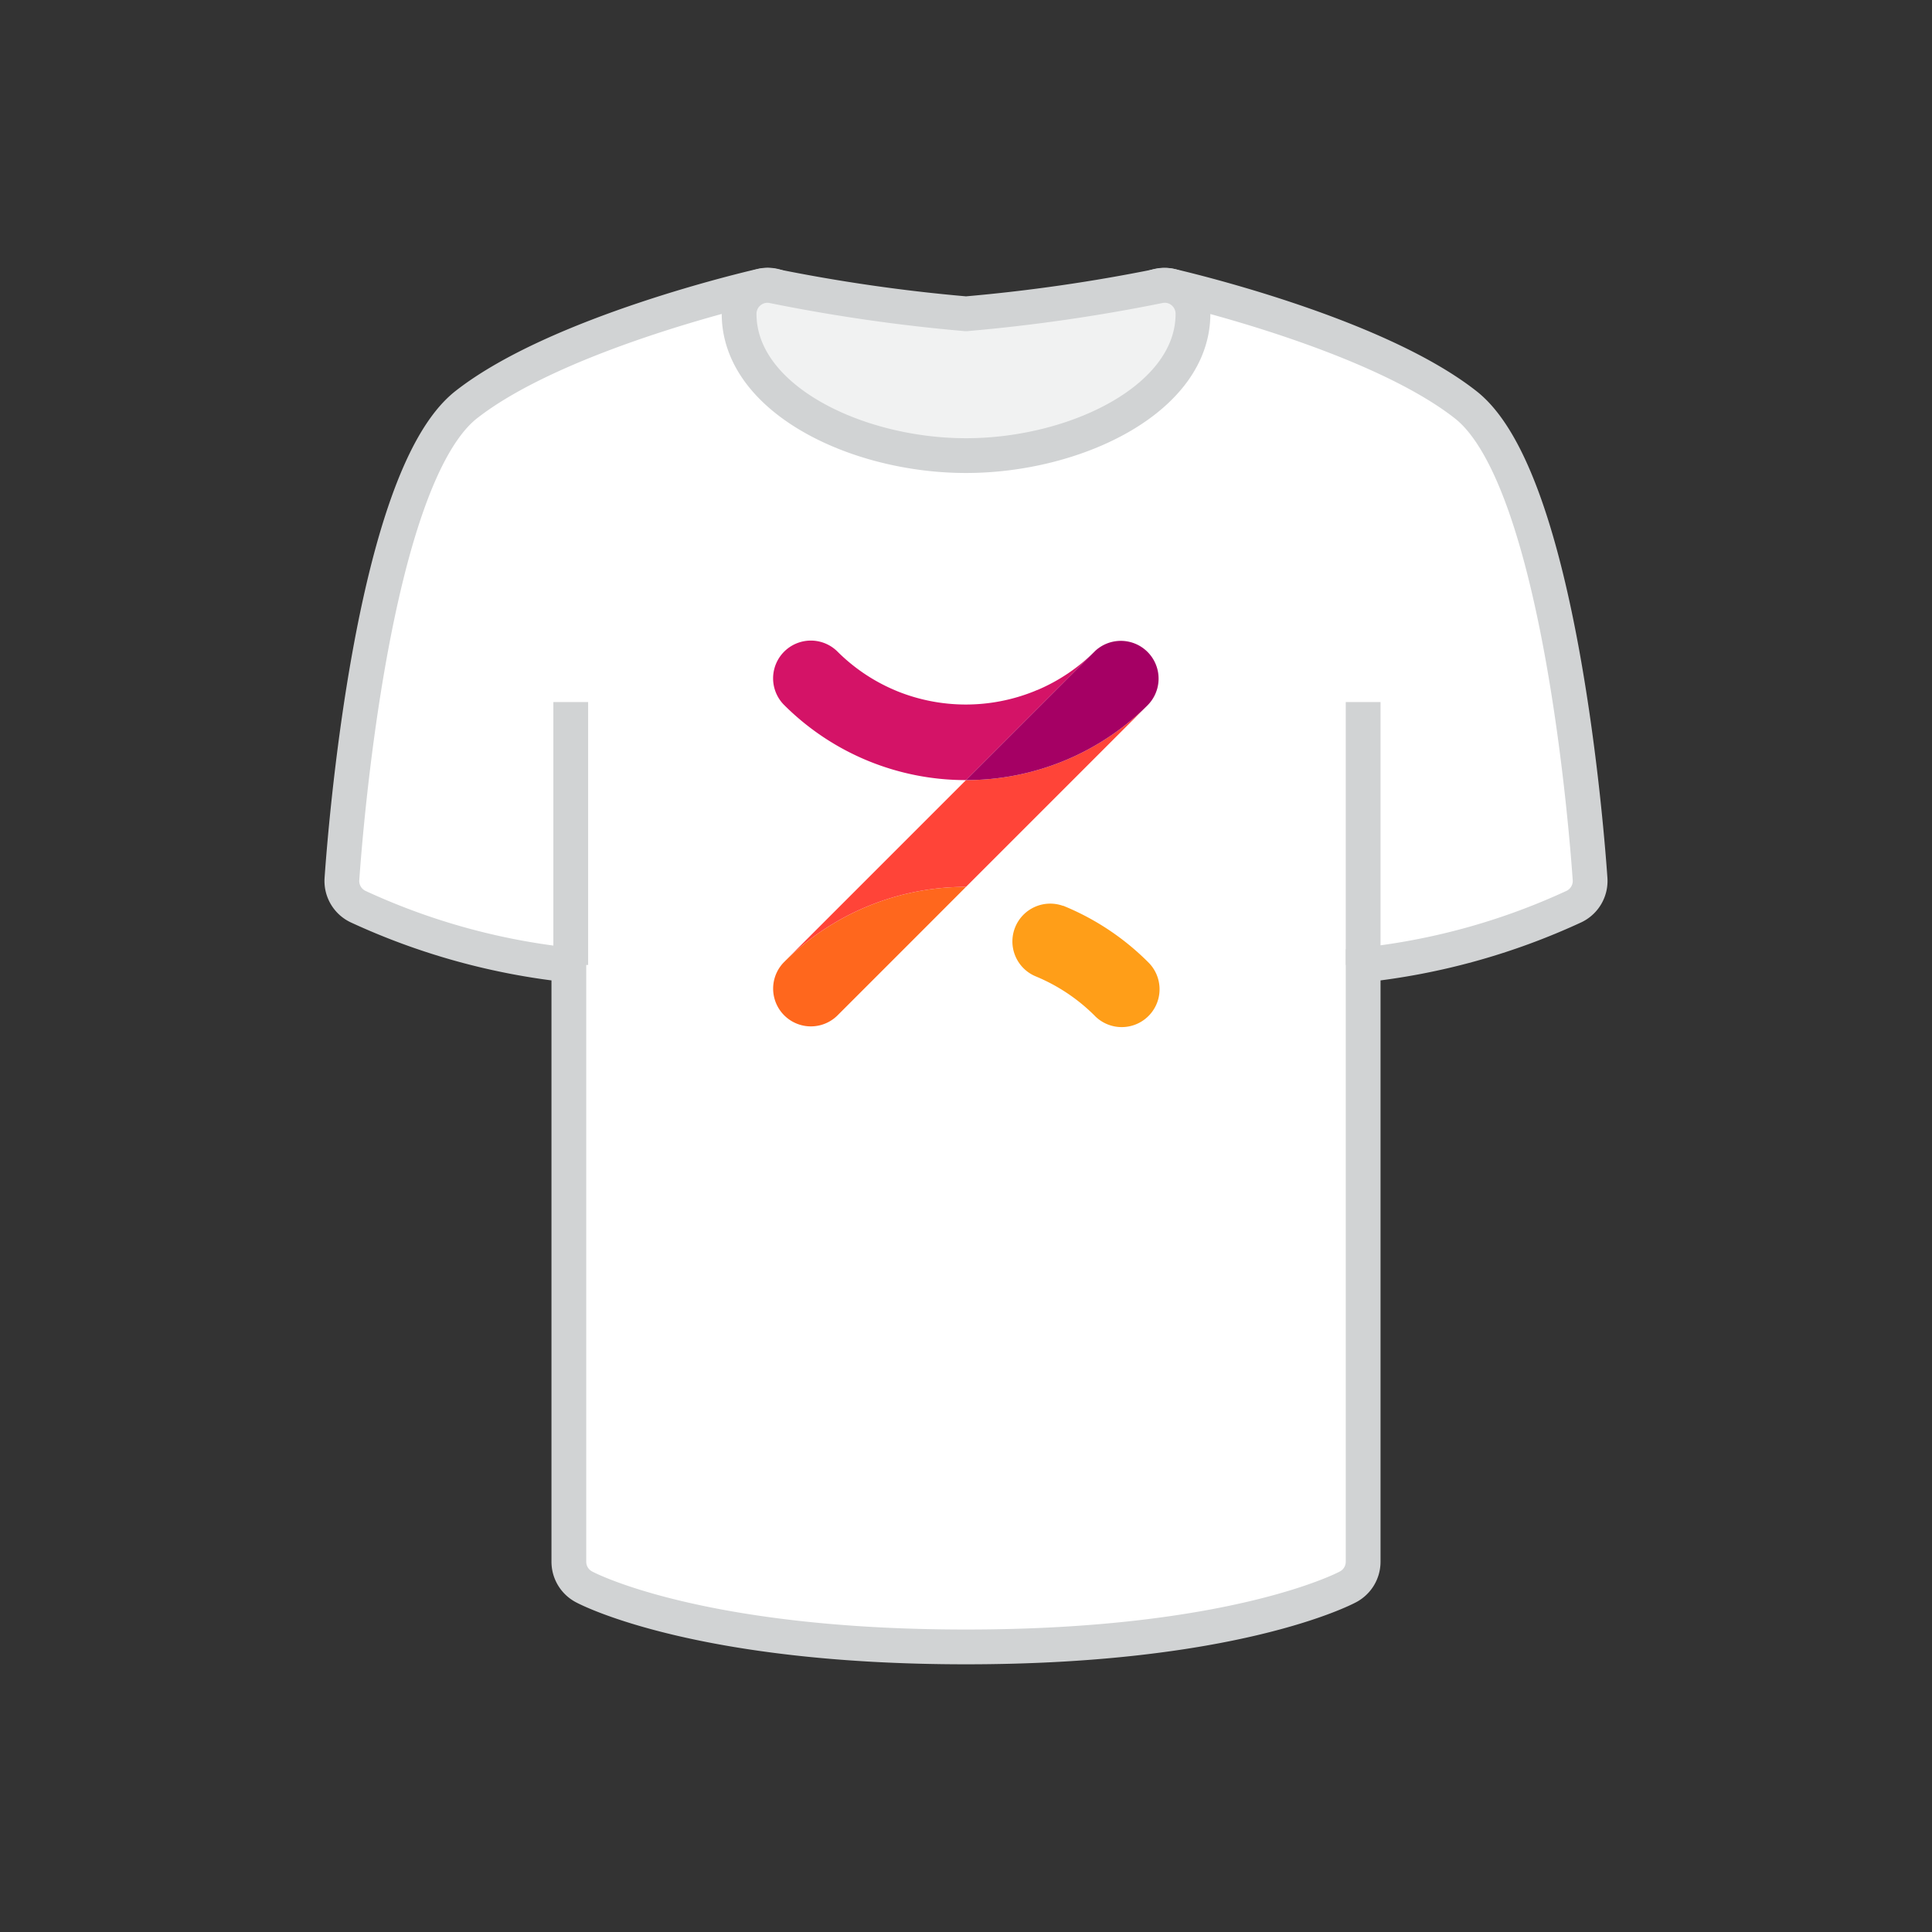 <svg id="Layer_1" data-name="Layer 1" xmlns="http://www.w3.org/2000/svg" viewBox="0 0 500 500"><rect x="0" y="0" width="500" height="500" fill="#333333" stroke="none"/><defs><style>.cls-1{fill:#fff;stroke-miterlimit:10;}.cls-1,.cls-2{stroke:#d1d3d4;stroke-width:9px;}.cls-2{fill:#f1f2f2;stroke-linecap:round;stroke-linejoin:round;}.cls-3{fill:#ff9e18;}.cls-4{fill:#ff671d;}.cls-5{fill:#ff4438;}.cls-6{fill:#d41367;}.cls-7{fill:#a50064;}</style></defs><path class="cls-1" d="M379.34,104.77C355.72,86.2,305.16,74.51,303,74a7.34,7.34,0,0,0-8.79,5.52,7.47,7.47,0,0,0-.18,1.63c0,9.91-20.34,22-44.05,22S206,91.09,206,81.18a7.32,7.32,0,0,0-2.76-5.74A7.14,7.14,0,0,0,197,74c-2.14.48-52.68,12.18-76.35,30.74C96.18,124,89.22,217,88.49,227.5a7.34,7.34,0,0,0,4.14,7.11,173.84,173.84,0,0,0,54.59,15.12V404.2a7.35,7.35,0,0,0,3.91,6.47c1.19.65,30,15.55,98.87,15.55s97.68-14.9,98.87-15.55a7.35,7.35,0,0,0,3.91-6.47V249.73a173.86,173.86,0,0,0,54.58-15.12,7.35,7.35,0,0,0,4.15-7.11C410.78,217,403.82,124,379.34,104.77Z"/><path class="cls-2" d="M306.06,75.52A7.24,7.24,0,0,0,300,74a446.09,446.09,0,0,1-50,7.21A446.09,446.09,0,0,1,200,74a7.27,7.27,0,0,0-6.05,1.55,7.35,7.35,0,0,0-2.67,5.66c0,22,30.36,36.7,58.73,36.7s58.73-14.68,58.73-36.7A7.35,7.35,0,0,0,306.06,75.52Z"/><line class="cls-1" x1="352.78" y1="249.73" x2="352.78" y2="181.69"/><line class="cls-1" x1="147.71" y1="249.73" x2="147.71" y2="181.69"/><path class="cls-3" d="M262.76,239.89a9.79,9.79,0,0,1,12.31-5.47l.12,0c.19.07.37.15.56.24l.14.05a66.59,66.59,0,0,1,21.28,14.33A9.77,9.77,0,0,1,283.43,263l-.07-.08-.08-.08a47,47,0,0,0-15.22-10.15A9.78,9.78,0,0,1,262.76,239.89Z"/><path class="cls-4" d="M250,229.52l-9.76,9.77-2.44,2.44-21.15,21.15a9.77,9.77,0,0,1-13.81-13.82A66.48,66.48,0,0,1,250,229.52Z"/><path class="cls-5" d="M297.17,182.35,250,229.52a66.49,66.49,0,0,0-47.17,19.54L250,201.89A66.49,66.49,0,0,0,297.17,182.35Z"/><path class="cls-6" d="M283.14,168.75l-9.46,9.46-11.47,11.47-2.44,2.44L250,201.89a66.49,66.49,0,0,1-47.17-19.54,9.77,9.77,0,0,1,13.81-13.82,47,47,0,0,0,14.85,10.05l0,0,.83.35a47.41,47.41,0,0,0,35.26,0l.83-.35.05,0A46.93,46.93,0,0,0,283.14,168.75Z"/><path class="cls-7" d="M297.17,182.35A66.49,66.49,0,0,1,250,201.89l9.77-9.77,2.44-2.44,11.47-11.47,9.46-9.46a1.45,1.45,0,0,0,.21-.22.27.27,0,0,0,.08-.07l0,0a9.77,9.77,0,0,1,13.71,13.91Z"/></svg>